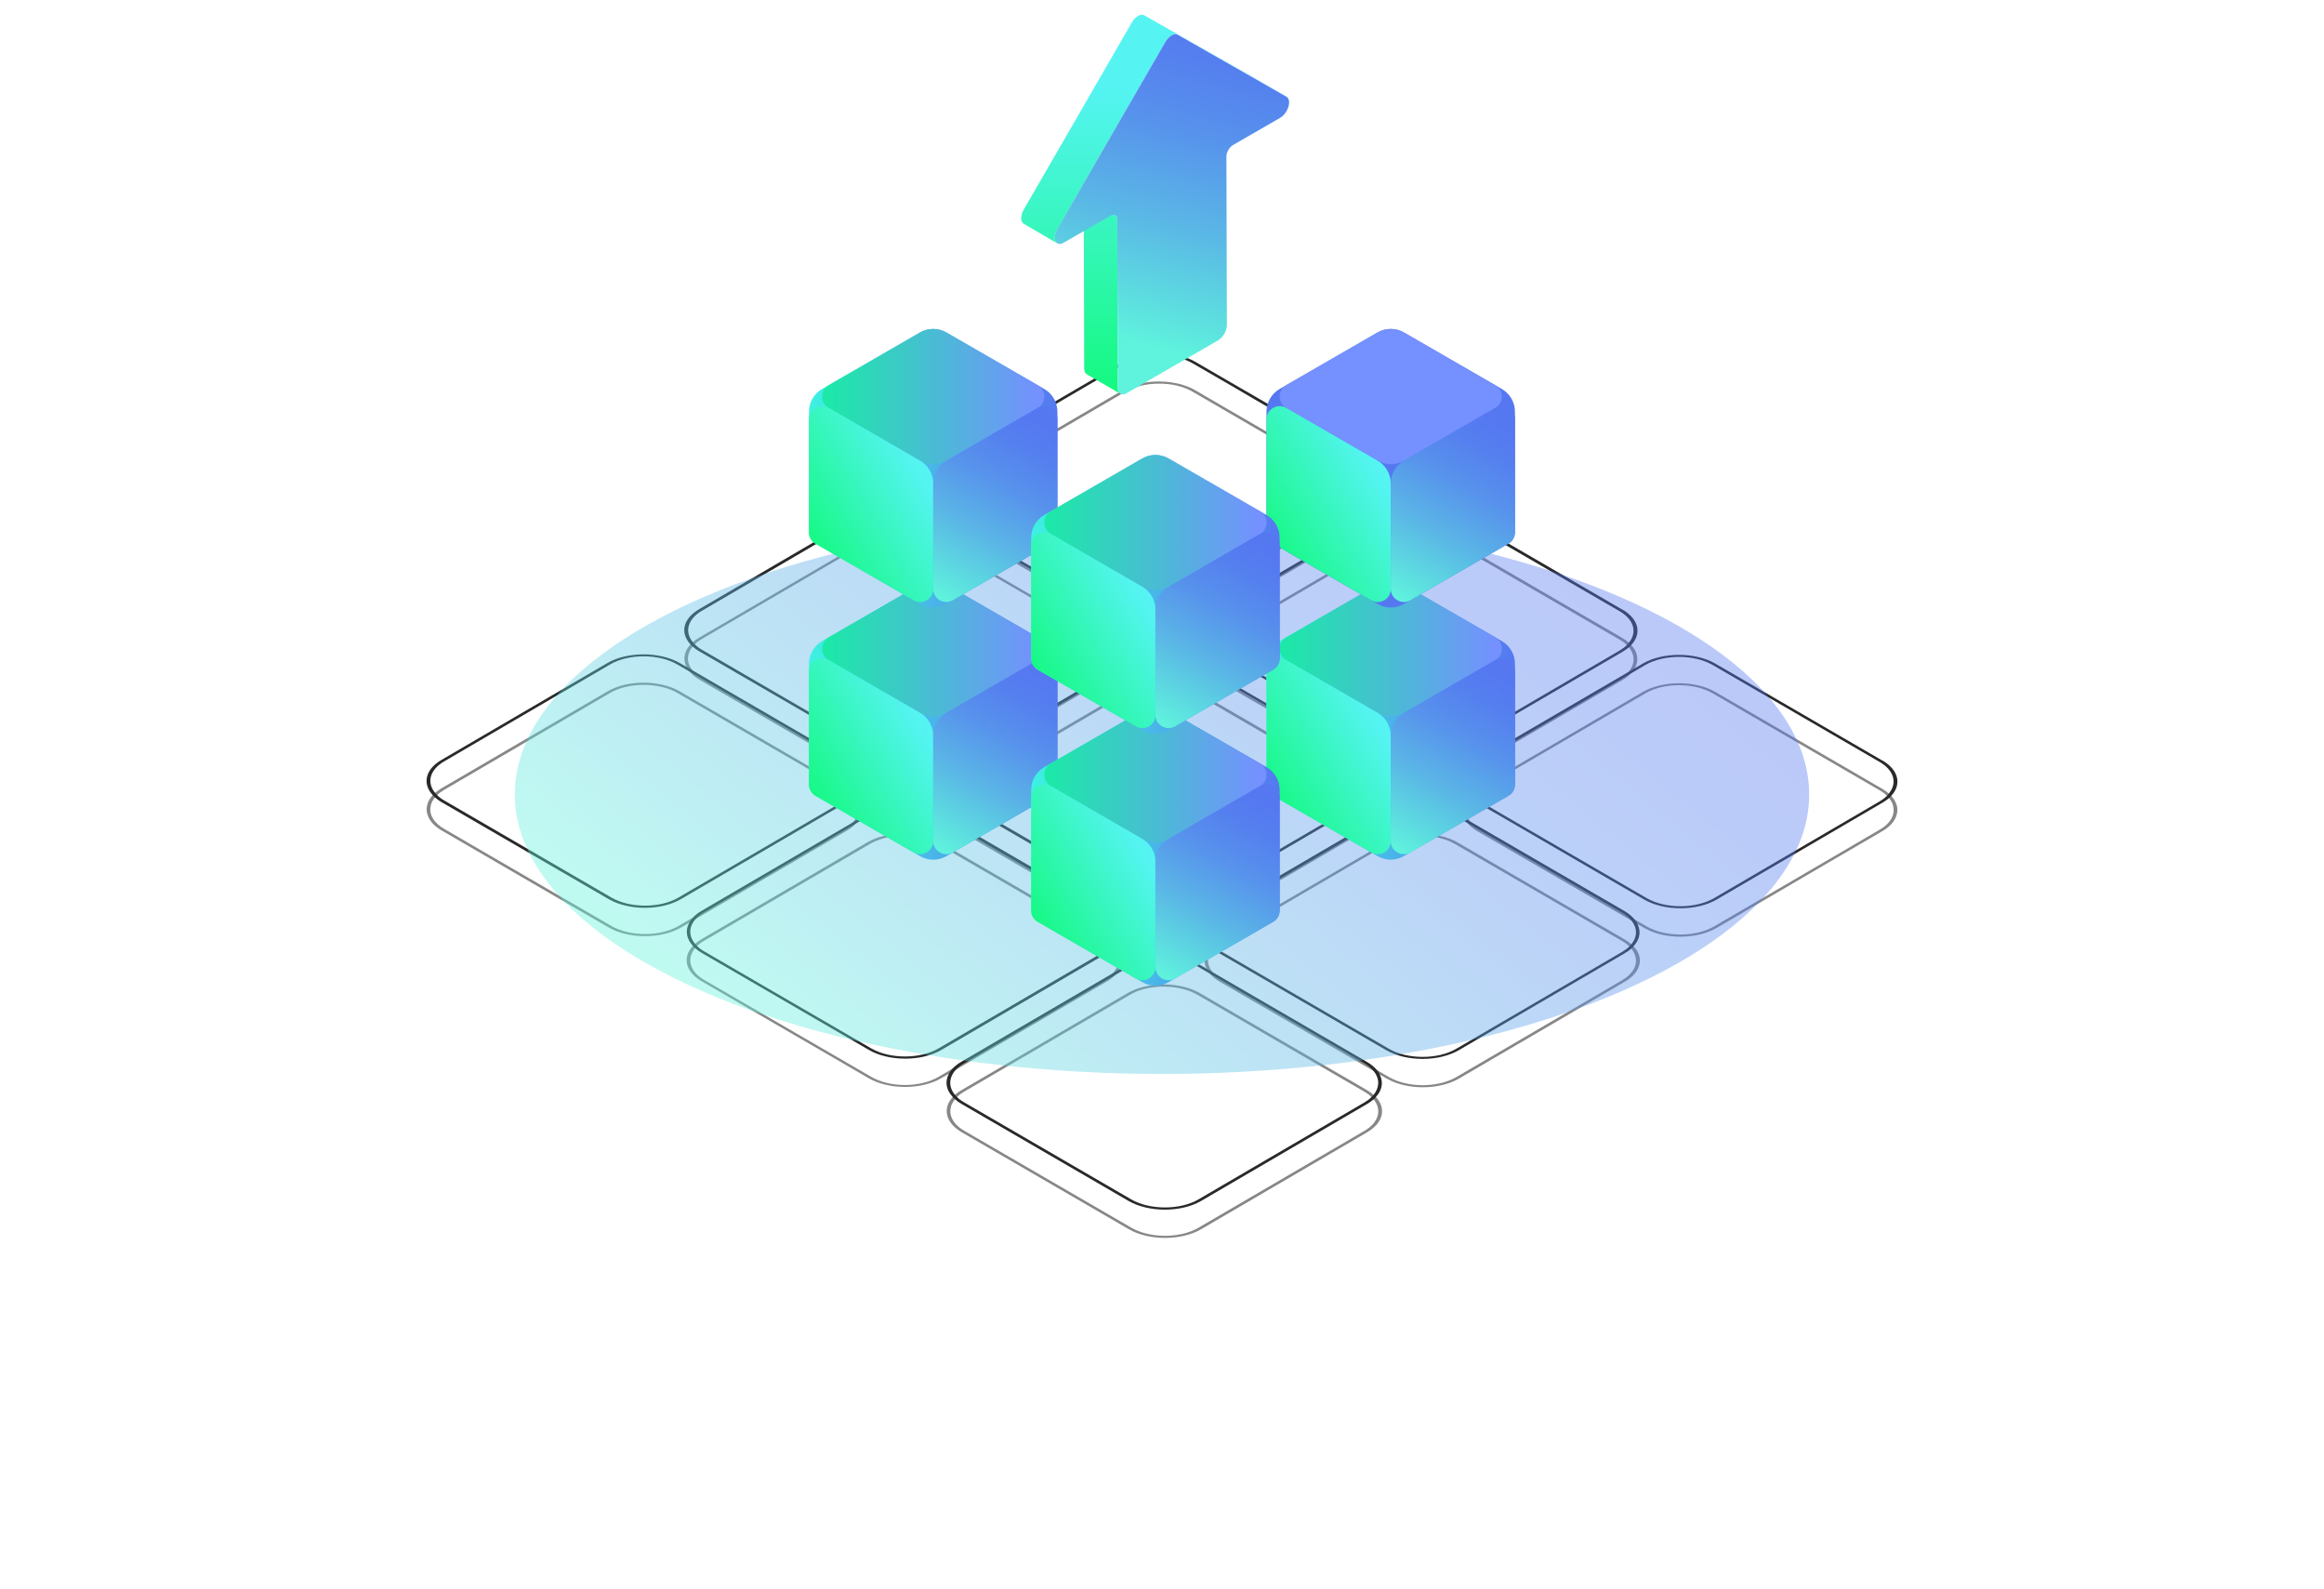 <svg width="158" height="108" viewBox="0 0 158 108" fill="none" xmlns="http://www.w3.org/2000/svg">
<path d="M82.004 65.831L81.567 65.578C81.193 65.364 80.751 65.201 80.286 65.106C80.174 65.077 80.063 65.061 79.945 65.044C80.007 65.1 80.057 65.162 80.091 65.224C80.186 65.24 80.275 65.263 80.37 65.28C80.745 65.37 81.092 65.505 81.394 65.679L82.216 66.157C82.127 66.056 82.054 65.943 82.004 65.831ZM93.825 73.068C93.775 72.961 93.707 72.855 93.624 72.753C93.456 72.54 93.221 72.349 92.924 72.174L82.418 66.073L82.004 65.837L81.567 65.584C81.193 65.37 80.751 65.207 80.286 65.111C80.174 65.083 80.063 65.066 79.945 65.049C79.251 64.948 78.513 64.976 77.841 65.128C77.73 65.15 77.629 65.179 77.517 65.212C77.204 65.302 76.907 65.426 76.639 65.584L76.107 65.893L75.654 66.157L65.36 72.168C65.12 72.309 64.924 72.461 64.767 72.63C64.661 72.748 64.571 72.86 64.51 72.99C64.23 73.507 64.314 74.081 64.773 74.564C64.818 74.615 64.868 74.665 64.924 74.716C65.052 74.834 65.204 74.941 65.377 75.042L76.728 81.633C78.093 82.42 80.303 82.42 81.657 81.633L92.941 75.042C93.109 74.947 93.249 74.845 93.377 74.733C93.433 74.688 93.484 74.637 93.528 74.581C93.965 74.12 94.06 73.574 93.819 73.074L93.825 73.068ZM93.377 74.429C93.338 74.485 93.288 74.53 93.238 74.575C93.103 74.71 92.947 74.828 92.762 74.935L81.478 81.526C80.225 82.257 78.177 82.257 76.907 81.526L65.556 74.935C65.36 74.823 65.198 74.705 65.064 74.57C65.008 74.519 64.963 74.469 64.924 74.418C64.476 73.884 64.499 73.248 64.98 72.72C65.125 72.562 65.31 72.41 65.545 72.275L75.85 66.253L76.823 65.685C77.019 65.567 77.243 65.471 77.478 65.392C77.567 65.359 77.651 65.33 77.741 65.308C78.479 65.111 79.319 65.077 80.091 65.224C80.186 65.24 80.275 65.263 80.37 65.28C80.745 65.37 81.092 65.505 81.394 65.679L82.216 66.157L92.751 72.27C93.031 72.433 93.254 72.618 93.405 72.821C93.808 73.327 93.797 73.917 93.383 74.424L93.377 74.429Z" fill="#292929"/>
<path d="M80.415 42.792C80.404 42.584 80.259 42.381 79.99 42.224C79.419 41.898 78.491 41.898 77.926 42.224C77.64 42.393 77.501 42.612 77.501 42.831C77.501 42.887 77.512 42.944 77.534 43C77.59 43.157 77.724 43.309 77.931 43.427C78.502 43.753 79.431 43.753 79.996 43.427C80.225 43.292 80.359 43.129 80.404 42.955C80.415 42.899 80.426 42.842 80.415 42.786V42.792ZM79.817 43.326C79.347 43.602 78.58 43.602 78.11 43.326C77.976 43.253 77.881 43.157 77.831 43.062C77.791 43.005 77.775 42.955 77.758 42.893C77.724 42.696 77.836 42.477 78.105 42.325C78.575 42.05 79.341 42.05 79.811 42.325C80.063 42.471 80.18 42.668 80.163 42.859C80.163 42.916 80.147 42.972 80.119 43.028C80.063 43.135 79.968 43.236 79.817 43.32V43.326Z" fill="#292929"/>
<path d="M82.34 41.993L81.881 42.258C81.601 42.775 81.691 43.349 82.144 43.827C82.189 43.776 82.239 43.725 82.295 43.675C81.853 43.14 81.87 42.511 82.34 41.988V41.993ZM110.295 41.437L98.939 34.846C97.736 34.149 95.867 34.07 94.513 34.61C94.334 34.677 94.172 34.756 94.015 34.846L93.484 35.155L93.031 35.419L91.565 36.274L82.737 41.431C82.496 41.572 82.3 41.723 82.15 41.892C82.038 42.01 81.954 42.128 81.886 42.252C81.607 42.769 81.696 43.343 82.15 43.821C82.194 43.877 82.245 43.922 82.3 43.973C82.429 44.091 82.58 44.198 82.754 44.299L84.617 45.379L85.78 46.053L94.111 50.889C95.47 51.677 97.68 51.677 99.034 50.889L110.318 44.299C110.486 44.198 110.631 44.096 110.754 43.99C110.81 43.939 110.855 43.888 110.905 43.838C111.627 43.067 111.42 42.083 110.301 41.431L110.295 41.437ZM110.748 43.691C110.709 43.748 110.659 43.793 110.614 43.843C110.48 43.973 110.323 44.091 110.139 44.203L98.855 50.794C97.596 51.525 95.548 51.525 94.284 50.794L85.881 45.918L84.717 45.244L82.927 44.203C82.731 44.091 82.569 43.967 82.435 43.832C82.379 43.787 82.334 43.731 82.295 43.68C81.853 43.146 81.87 42.516 82.34 41.993C82.485 41.825 82.675 41.678 82.905 41.538L91.263 36.657L93.21 35.521L94.183 34.953C94.217 34.93 94.25 34.913 94.284 34.897C95.543 34.222 97.517 34.233 98.748 34.953L110.105 41.543C111.112 42.123 111.319 43 110.732 43.697L110.748 43.691Z" fill="#292929"/>
<path d="M75.856 42.662C75.917 43.005 75.816 43.354 75.553 43.669C75.514 43.725 75.464 43.77 75.414 43.821C75.279 43.956 75.123 44.074 74.938 44.181L72.661 45.508V45.71L75.117 44.276C75.285 44.175 75.43 44.074 75.553 43.967C75.609 43.916 75.654 43.871 75.704 43.815C75.995 43.512 76.141 43.163 76.124 42.82L75.856 42.662ZM76.001 42.314C75.951 42.201 75.883 42.094 75.794 41.988C75.626 41.78 75.397 41.583 75.1 41.414L73.444 40.452L68.84 37.781L67.676 37.106L64.588 35.313L64.174 35.071L63.738 34.818C62.378 34.031 60.163 34.031 58.815 34.818L47.531 41.408C46.423 42.055 46.227 43.034 46.943 43.798C46.988 43.855 47.038 43.9 47.094 43.95C47.223 44.068 47.374 44.181 47.547 44.276L58.059 50.372L58.904 50.861C59.055 50.951 59.212 51.025 59.38 51.092C60.734 51.649 62.619 51.57 63.822 50.861L66.82 49.112L72.65 45.705L75.106 44.271C75.274 44.169 75.419 44.068 75.542 43.961C75.598 43.911 75.643 43.866 75.693 43.81C75.984 43.506 76.13 43.157 76.113 42.814C76.113 42.646 76.074 42.471 75.99 42.308L76.001 42.314ZM75.553 43.669C75.514 43.725 75.464 43.77 75.414 43.821C75.279 43.956 75.123 44.074 74.938 44.181L72.661 45.508L67.111 48.747L63.654 50.766C62.49 51.441 60.639 51.491 59.369 50.906C59.268 50.867 59.178 50.816 59.089 50.766L58.11 50.198L47.738 44.175C47.542 44.063 47.38 43.939 47.245 43.804C47.189 43.759 47.145 43.703 47.105 43.652C46.529 42.955 46.731 42.094 47.721 41.515L59.005 34.925C60.258 34.188 62.306 34.188 63.576 34.925L64.398 35.403L67.576 37.247L68.739 37.922L73.344 40.587L74.933 41.51C75.212 41.673 75.43 41.858 75.587 42.061C75.738 42.246 75.833 42.449 75.867 42.657C75.928 43 75.828 43.349 75.565 43.663L75.553 43.669Z" fill="#292929"/>
<path d="M97.724 52.52C97.154 52.188 96.225 52.188 95.654 52.52C95.375 52.678 95.235 52.897 95.235 53.105C95.235 53.161 95.24 53.218 95.257 53.274C95.308 53.437 95.442 53.6 95.66 53.724C96.231 54.05 97.159 54.05 97.724 53.724C97.971 53.578 98.11 53.398 98.144 53.206C98.155 53.15 98.155 53.094 98.144 53.038C98.11 52.852 97.971 52.666 97.724 52.52ZM97.551 53.617C97.081 53.892 96.315 53.892 95.845 53.617C95.699 53.532 95.599 53.431 95.543 53.33C95.515 53.274 95.492 53.223 95.487 53.161C95.464 52.965 95.576 52.768 95.834 52.616C96.303 52.34 97.07 52.34 97.545 52.616C97.775 52.751 97.892 52.925 97.903 53.099C97.903 53.156 97.898 53.212 97.876 53.268C97.831 53.392 97.724 53.516 97.551 53.611V53.617Z" fill="#292929"/>
<path d="M62.44 53.145C62.44 53.145 62.417 53.15 62.412 53.145C62.412 53.195 62.412 53.246 62.406 53.302C62.485 53.291 62.563 53.274 62.641 53.257L62.446 53.139L62.44 53.145ZM62.647 53.099C62.613 52.914 62.473 52.74 62.233 52.599C61.925 52.419 61.5 52.335 61.097 52.357C60.756 52.368 60.431 52.447 60.169 52.599C59.973 52.717 59.838 52.858 59.782 53.01C59.76 53.049 59.755 53.083 59.749 53.122C59.749 53.139 59.749 53.15 59.749 53.167C59.732 53.398 59.872 53.623 60.174 53.797C60.493 53.982 60.918 54.061 61.332 54.044C61.668 54.027 61.992 53.949 62.244 53.797C62.496 53.651 62.636 53.459 62.658 53.263C62.658 53.263 62.658 53.257 62.658 53.251C62.664 53.195 62.658 53.15 62.647 53.094V53.099ZM62.065 53.701C61.797 53.859 61.433 53.926 61.075 53.898C60.812 53.887 60.554 53.819 60.353 53.701C60.152 53.583 60.029 53.426 60.001 53.268V53.234C59.995 53.184 60.001 53.133 60.012 53.077C60.051 52.942 60.163 52.813 60.347 52.7C60.622 52.543 60.991 52.47 61.355 52.503C61.612 52.52 61.858 52.582 62.059 52.7C62.261 52.818 62.384 52.965 62.412 53.122C62.412 53.122 62.412 53.133 62.412 53.145C62.412 53.195 62.412 53.246 62.406 53.302C62.367 53.448 62.255 53.583 62.065 53.696V53.701Z" fill="#292929"/>
<path d="M100.013 52.25L99.554 52.515C99.275 53.032 99.364 53.606 99.817 54.084C99.862 54.033 99.912 53.982 99.968 53.932C99.526 53.398 99.543 52.768 100.013 52.245V52.25ZM127.969 51.694L116.612 45.103C115.252 44.316 113.037 44.316 111.689 45.103L111.163 45.412L110.71 45.677L100.41 51.688C100.17 51.829 99.974 51.98 99.823 52.149C99.711 52.267 99.627 52.385 99.56 52.509C99.28 53.026 99.37 53.6 99.823 54.078C99.868 54.134 99.918 54.179 99.974 54.23C100.103 54.348 100.254 54.455 100.427 54.556L111.784 61.147C113.143 61.934 115.359 61.934 116.707 61.147L127.991 54.556C128.159 54.455 128.304 54.354 128.427 54.247C128.483 54.196 128.528 54.145 128.578 54.095C129.3 53.325 129.093 52.34 127.974 51.688L127.969 51.694ZM128.422 53.949C128.383 54.005 128.332 54.05 128.288 54.1C128.153 54.23 127.997 54.348 127.812 54.46L116.528 61.051C115.269 61.782 113.222 61.782 111.957 61.051L100.6 54.46C100.405 54.348 100.242 54.23 100.108 54.089C100.052 54.044 100.007 53.994 99.968 53.937C99.526 53.403 99.543 52.773 100.013 52.25C100.158 52.082 100.349 51.935 100.578 51.795L110.894 45.767L111.862 45.199C113.121 44.468 115.168 44.468 116.433 45.199L127.784 51.789C128.791 52.368 128.998 53.246 128.411 53.943L128.422 53.949Z" fill="#292929"/>
<path d="M93.674 52.571C93.624 52.458 93.557 52.346 93.462 52.245C93.294 52.037 93.07 51.846 92.774 51.677L91.028 50.665L88.013 48.916L84.953 47.139L83.789 46.464L82.262 45.581L81.848 45.339L81.411 45.086C81.109 44.912 80.768 44.777 80.404 44.681C80.315 44.659 80.225 44.636 80.136 44.614C79.375 44.451 78.53 44.451 77.769 44.614C77.68 44.636 77.585 44.653 77.501 44.676C77.406 44.698 77.316 44.732 77.227 44.76C76.958 44.85 76.712 44.957 76.483 45.086L75.951 45.395L75.487 45.665L73.12 47.043L72.65 47.324L65.198 51.677C64.963 51.812 64.768 51.969 64.617 52.132C64.505 52.25 64.421 52.368 64.354 52.492C64.074 53.01 64.158 53.583 64.617 54.067C64.661 54.123 64.712 54.168 64.768 54.219C64.896 54.337 65.047 54.444 65.221 54.545L66.021 55.011L67.565 55.911L74.692 60.044L76.578 61.135C77.937 61.923 80.147 61.923 81.501 61.135L92.785 54.545C92.953 54.444 93.098 54.342 93.221 54.235C93.277 54.185 93.322 54.134 93.372 54.084C93.809 53.623 93.904 53.077 93.663 52.577L93.674 52.571ZM93.227 53.932C93.188 53.988 93.137 54.033 93.087 54.078C92.953 54.213 92.796 54.331 92.611 54.438L81.333 61.029C80.074 61.76 78.027 61.76 76.762 61.029L74.882 59.938L67.755 55.799L66.177 54.882L65.405 54.432C65.237 54.337 65.092 54.23 64.969 54.123C64.947 54.1 64.93 54.084 64.913 54.067C64.863 54.022 64.812 53.971 64.779 53.915C64.331 53.381 64.348 52.745 64.829 52.217C64.975 52.059 65.159 51.907 65.389 51.772L72.415 47.673L72.661 47.527L75.694 45.75L76.667 45.182C76.841 45.081 77.031 44.99 77.232 44.917C77.322 44.884 77.411 44.856 77.506 44.828C77.585 44.805 77.668 44.782 77.752 44.76C78.525 44.58 79.392 44.58 80.169 44.76C80.253 44.782 80.337 44.799 80.415 44.828C80.712 44.912 80.992 45.024 81.243 45.17L82.066 45.648L83.683 46.588L84.846 47.262L87.006 48.516L91.017 50.844L92.6 51.761C92.88 51.924 93.098 52.11 93.255 52.312C93.658 52.818 93.652 53.414 93.232 53.915L93.227 53.932Z" fill="#292929"/>
<path d="M58.474 52.554C58.423 52.441 58.356 52.329 58.261 52.228C58.099 52.02 57.869 51.829 57.573 51.66L47.066 45.559L46.652 45.322L46.216 45.069C44.851 44.282 42.641 44.282 41.293 45.069L30.014 51.654C28.901 52.301 28.705 53.279 29.421 54.05C29.466 54.1 29.522 54.151 29.573 54.202C29.701 54.32 29.852 54.427 30.026 54.528L41.377 61.113C42.742 61.906 44.952 61.906 46.3 61.113L57.584 54.522C57.752 54.421 57.897 54.32 58.02 54.213C58.076 54.162 58.121 54.112 58.172 54.061C58.608 53.6 58.703 53.054 58.462 52.554H58.474ZM58.032 53.909C57.992 53.965 57.942 54.016 57.892 54.061C57.758 54.196 57.601 54.314 57.416 54.421L46.132 61.006C44.879 61.743 42.831 61.743 41.562 61.006L30.21 54.415C30.014 54.303 29.852 54.179 29.718 54.044C29.662 53.999 29.617 53.943 29.578 53.892C29.002 53.195 29.203 52.335 30.194 51.755L41.477 45.165C42.731 44.428 44.778 44.428 46.048 45.165L46.871 45.643L57.4 51.755C57.679 51.919 57.903 52.104 58.06 52.307C58.462 52.813 58.457 53.403 58.037 53.909H58.032Z" fill="#292929"/>
<path d="M80.37 63.345C80.326 63.177 80.186 63.019 79.967 62.89C79.397 62.564 78.468 62.564 77.903 62.89C77.707 63.008 77.579 63.143 77.517 63.289C77.495 63.34 77.484 63.39 77.478 63.441C77.456 63.672 77.595 63.913 77.903 64.093C78.474 64.419 79.402 64.419 79.967 64.093C80.253 63.925 80.393 63.717 80.393 63.497C80.393 63.441 80.387 63.396 80.37 63.345ZM79.794 63.992C79.324 64.268 78.558 64.268 78.088 63.992C77.864 63.863 77.746 63.688 77.73 63.514C77.73 63.464 77.73 63.413 77.752 63.357C77.797 63.222 77.903 63.098 78.082 62.997C78.552 62.721 79.319 62.721 79.788 62.997C79.984 63.109 80.096 63.255 80.13 63.402C80.141 63.452 80.147 63.503 80.135 63.553C80.113 63.711 80.001 63.868 79.788 63.992H79.794Z" fill="#292929"/>
<path d="M99.526 55.591L99.09 55.343C98.804 55.175 98.48 55.051 98.139 54.955C98.049 54.933 97.954 54.905 97.859 54.888C97.109 54.719 96.281 54.708 95.52 54.86C95.431 54.877 95.336 54.899 95.246 54.916C94.849 55.017 94.48 55.158 94.161 55.343L93.635 55.653L93.171 55.922L82.877 61.934C82.636 62.075 82.44 62.226 82.289 62.395C82.177 62.513 82.094 62.631 82.026 62.755C81.747 63.272 81.836 63.846 82.289 64.324C82.334 64.273 82.385 64.223 82.44 64.172C81.999 63.638 82.015 63.008 82.485 62.485C82.631 62.316 82.821 62.17 83.05 62.029L93.367 56.001L94.334 55.433C94.597 55.281 94.899 55.152 95.229 55.068C95.308 55.045 95.392 55.023 95.476 55.006C96.253 54.837 97.126 54.843 97.892 55.04C97.976 55.056 98.06 55.079 98.139 55.107C98.418 55.191 98.676 55.304 98.905 55.433L99.722 55.906C99.632 55.804 99.565 55.692 99.52 55.58L99.526 55.591ZM111.347 62.828C111.297 62.721 111.23 62.614 111.14 62.508C110.972 62.3 110.743 62.103 110.446 61.928L99.94 55.833L99.526 55.585L99.09 55.338C98.804 55.169 98.48 55.045 98.139 54.95C98.049 54.927 97.954 54.899 97.859 54.882C97.109 54.713 96.281 54.702 95.52 54.854C95.431 54.871 95.336 54.893 95.246 54.91C94.849 55.011 94.48 55.152 94.161 55.338L93.635 55.647L93.171 55.917L82.877 61.928C82.636 62.069 82.44 62.221 82.289 62.389C82.177 62.508 82.094 62.626 82.026 62.749C81.747 63.267 81.836 63.84 82.289 64.318C82.334 64.374 82.385 64.419 82.44 64.47C82.569 64.588 82.72 64.695 82.894 64.796L94.25 71.387C95.61 72.174 97.82 72.174 99.174 71.387L110.458 64.796C110.625 64.701 110.771 64.599 110.894 64.487C110.95 64.442 110.995 64.391 111.045 64.335C111.481 63.874 111.577 63.328 111.336 62.828H111.347ZM110.9 64.189C110.86 64.24 110.816 64.29 110.765 64.341C110.637 64.47 110.474 64.588 110.284 64.701L99 71.291C97.747 72.022 95.699 72.022 94.429 71.291L83.078 64.701C82.882 64.588 82.72 64.47 82.586 64.335C82.53 64.284 82.485 64.234 82.446 64.183C82.004 63.649 82.021 63.019 82.491 62.496C82.636 62.328 82.826 62.181 83.056 62.041L93.372 56.013L94.34 55.444C94.603 55.293 94.905 55.163 95.235 55.079C95.313 55.056 95.397 55.034 95.481 55.017C96.259 54.848 97.132 54.854 97.898 55.051C97.982 55.068 98.066 55.09 98.144 55.118C98.424 55.203 98.681 55.315 98.911 55.444L99.727 55.917L110.273 62.035C110.558 62.204 110.777 62.389 110.928 62.586C111.33 63.092 111.325 63.683 110.905 64.189H110.9Z" fill="#292929"/>
<path d="M76.152 62.806C76.102 62.693 76.034 62.581 75.939 62.479L73.165 60.871L73.316 60.787L66.188 56.648L64.739 55.81L64.37 55.596L64.331 55.574L63.894 55.321C63.559 55.124 63.173 54.978 62.764 54.882C62.703 54.865 62.641 54.854 62.574 54.843C62.473 54.82 62.362 54.803 62.255 54.787C62.311 54.843 62.35 54.899 62.378 54.961C62.468 54.978 62.563 54.995 62.647 55.017C62.938 55.085 63.206 55.175 63.464 55.298H63.475C63.514 55.321 63.548 55.338 63.581 55.36C63.592 55.366 63.603 55.377 63.62 55.383C63.654 55.4 63.687 55.416 63.715 55.433L64.538 55.911L66.004 56.76L73.136 60.899L75.078 62.024C75.358 62.187 75.576 62.373 75.732 62.575C76.135 63.081 76.13 63.677 75.71 64.178C75.766 64.223 75.816 64.273 75.861 64.324C76.297 63.863 76.392 63.317 76.152 62.817V62.806ZM76.152 62.806C76.102 62.693 76.034 62.581 75.939 62.479C75.772 62.271 75.542 62.08 75.251 61.911L73.321 60.787L66.194 56.648L64.745 55.81L64.376 55.596L64.336 55.574L63.9 55.321C63.564 55.124 63.178 54.978 62.77 54.882C62.708 54.865 62.647 54.854 62.58 54.843C62.479 54.82 62.367 54.803 62.261 54.787C61.539 54.685 60.773 54.719 60.079 54.888C59.978 54.91 59.878 54.938 59.782 54.972C59.492 55.062 59.223 55.18 58.983 55.321L58.451 55.63L57.987 55.9L47.698 61.911C47.463 62.046 47.268 62.204 47.117 62.367C47.005 62.485 46.921 62.603 46.854 62.727C46.574 63.244 46.658 63.818 47.117 64.301C47.161 64.358 47.212 64.403 47.268 64.453C47.396 64.571 47.547 64.678 47.721 64.779L59.078 71.37C60.437 72.157 62.647 72.157 63.995 71.37L75.279 64.779C75.447 64.678 75.593 64.577 75.716 64.465C75.772 64.419 75.822 64.369 75.867 64.313C76.303 63.852 76.398 63.306 76.158 62.806H76.152ZM75.704 64.166C75.665 64.223 75.615 64.268 75.565 64.313C75.43 64.448 75.274 64.566 75.089 64.672L63.805 71.263C62.552 71.994 60.504 71.994 59.234 71.263L47.883 64.672C47.687 64.56 47.525 64.436 47.391 64.301C47.335 64.256 47.29 64.206 47.251 64.15C46.803 63.615 46.826 62.98 47.307 62.451C47.452 62.294 47.637 62.142 47.872 62.007L58.177 55.984L59.15 55.416C59.335 55.309 59.536 55.22 59.749 55.147C59.833 55.113 59.917 55.09 60.001 55.062C60.739 54.848 61.595 54.809 62.378 54.95C62.468 54.967 62.563 54.983 62.647 55.006C62.938 55.073 63.206 55.163 63.464 55.287H63.475C63.514 55.309 63.548 55.326 63.581 55.349C63.592 55.355 63.603 55.366 63.62 55.371C63.654 55.388 63.687 55.405 63.715 55.422L64.538 55.9L66.004 56.749L73.136 60.888L75.078 62.013C75.358 62.176 75.576 62.361 75.732 62.564C76.135 63.07 76.13 63.666 75.71 64.166H75.704Z" fill="#292929"/>
<path d="M92.622 31.185L91.867 30.746L87.263 28.075L85.333 26.951L84.376 26.399L81.265 24.594C80.728 24.285 80.057 24.094 79.369 24.026C78.776 23.97 78.16 24.004 77.595 24.128C77.137 24.223 76.712 24.381 76.342 24.594L65.058 31.185C63.956 31.832 63.755 32.81 64.465 33.581C64.51 33.631 64.566 33.682 64.616 33.727C64.745 33.845 64.896 33.957 65.069 34.053L68.493 36.038L69.657 36.713L74.261 39.384L76.426 40.638C77.786 41.431 79.996 41.431 81.349 40.638L92.628 34.047C92.796 33.946 92.941 33.845 93.064 33.738C93.12 33.687 93.165 33.642 93.215 33.586C93.937 32.821 93.736 31.837 92.617 31.185H92.622ZM93.075 33.44C93.036 33.491 92.992 33.541 92.941 33.592C92.812 33.721 92.65 33.839 92.46 33.952L81.181 40.542C79.923 41.273 77.875 41.273 76.611 40.542L74.379 39.243L69.774 36.572L68.611 35.897L65.26 33.946C65.064 33.834 64.901 33.71 64.767 33.575C64.711 33.53 64.667 33.474 64.627 33.423C64.051 32.726 64.258 31.86 65.243 31.286L76.521 24.695C76.801 24.532 77.114 24.409 77.45 24.319C78.015 24.167 78.647 24.116 79.251 24.167C79.923 24.223 80.572 24.398 81.092 24.701L84.208 26.506L85.338 27.17L87.123 28.205L91.733 30.876L92.449 31.292C93.45 31.871 93.663 32.737 93.075 33.44Z" fill="#292929"/>
<g opacity="0.56">
<path d="M93.534 74.575C93.49 74.525 93.434 74.474 93.383 74.423C93.255 74.305 93.104 74.198 92.93 74.097L81.579 67.507C80.214 66.719 78.004 66.719 76.656 67.507L65.372 74.097C65.204 74.193 65.058 74.294 64.936 74.406C64.879 74.451 64.835 74.502 64.784 74.558C64.063 75.323 64.27 76.313 65.389 76.965L76.74 83.55C78.105 84.343 80.315 84.343 81.669 83.55L92.953 76.96C94.06 76.313 94.256 75.329 93.54 74.564L93.534 74.575ZM92.768 76.864L81.484 83.449C80.231 84.186 78.183 84.186 76.913 83.449L65.562 76.864C64.555 76.285 64.348 75.407 64.936 74.71C64.975 74.654 65.025 74.609 65.07 74.564C65.204 74.429 65.361 74.311 65.545 74.204L76.829 67.613C78.082 66.877 80.13 66.877 81.4 67.613L92.757 74.204C92.947 74.317 93.115 74.435 93.244 74.57C93.299 74.615 93.344 74.671 93.383 74.722C93.96 75.419 93.758 76.279 92.768 76.864Z" fill="#292929"/>
<path d="M80.416 44.681C80.388 44.49 80.242 44.304 79.996 44.158C79.425 43.826 78.497 43.826 77.932 44.158C77.685 44.304 77.546 44.484 77.512 44.675C77.506 44.732 77.506 44.788 77.512 44.844C77.54 45.035 77.685 45.221 77.932 45.362C78.502 45.693 79.431 45.693 79.996 45.362C80.242 45.215 80.382 45.035 80.416 44.844C80.421 44.794 80.427 44.737 80.416 44.681ZM79.823 45.255C79.353 45.53 78.586 45.53 78.116 45.255C77.887 45.12 77.769 44.945 77.758 44.771C77.758 44.715 77.764 44.664 77.781 44.608C77.825 44.479 77.937 44.361 78.105 44.259C78.575 43.984 79.341 43.984 79.811 44.259C79.979 44.361 80.091 44.484 80.141 44.614C80.158 44.67 80.164 44.721 80.164 44.777C80.158 44.951 80.041 45.12 79.811 45.255H79.823Z" fill="#292929"/>
<path d="M95.487 53.161C95.397 53.145 95.319 53.128 95.235 53.105C94.888 53.015 94.564 52.891 94.284 52.723L93.462 52.245L91.022 50.833L87.162 48.595L84.857 47.257L83.694 46.582L82.927 46.138C82.642 45.969 82.424 45.783 82.267 45.581C81.87 45.075 81.881 44.484 82.301 43.984C82.34 43.928 82.39 43.883 82.435 43.832C82.379 43.787 82.334 43.731 82.295 43.68C82.239 43.731 82.194 43.782 82.144 43.832C81.708 44.293 81.613 44.839 81.853 45.339C81.903 45.452 81.971 45.564 82.066 45.665C82.234 45.873 82.457 46.065 82.754 46.233L83.593 46.717L84.757 47.392L86.172 48.213L90.961 50.991L93.249 52.318L93.669 52.565L94.105 52.818C94.446 53.015 94.838 53.161 95.258 53.263C95.347 53.285 95.442 53.302 95.537 53.319C95.509 53.263 95.487 53.212 95.481 53.15L95.487 53.161ZM110.9 43.843C110.855 43.787 110.805 43.742 110.749 43.691C110.62 43.573 110.469 43.467 110.296 43.365L98.939 36.775C97.579 35.987 95.37 35.987 94.016 36.775L91.929 37.995L88.897 39.772L82.731 43.371C82.564 43.472 82.418 43.573 82.295 43.68C82.239 43.731 82.194 43.782 82.144 43.832C81.708 44.293 81.613 44.839 81.853 45.339C81.903 45.452 81.971 45.564 82.066 45.665C82.234 45.873 82.457 46.065 82.754 46.233L83.593 46.717L84.757 47.392L86.172 48.213L90.961 50.991L93.249 52.318L93.669 52.565L94.105 52.818C94.446 53.015 94.838 53.161 95.258 53.263C95.347 53.285 95.442 53.302 95.537 53.319C96.298 53.454 97.126 53.437 97.87 53.263C97.96 53.24 98.055 53.218 98.144 53.189C98.463 53.094 98.765 52.97 99.028 52.813L99.554 52.503L100.013 52.239L110.307 46.222C110.547 46.081 110.743 45.93 110.894 45.761C111.006 45.643 111.09 45.525 111.157 45.401C111.437 44.884 111.347 44.316 110.894 43.832L110.9 43.843ZM110.704 45.682C110.558 45.845 110.368 45.997 110.133 46.138L99.817 52.16L98.849 52.728C98.637 52.852 98.396 52.959 98.144 53.038C98.066 53.06 97.982 53.088 97.898 53.111C97.137 53.313 96.27 53.336 95.481 53.167C95.392 53.15 95.314 53.133 95.23 53.111C94.883 53.021 94.558 52.897 94.278 52.728L93.456 52.25L91.017 50.839L87.157 48.601L84.852 47.262L83.688 46.587L82.922 46.143C82.636 45.975 82.418 45.789 82.262 45.587C81.864 45.081 81.876 44.49 82.295 43.989C82.334 43.933 82.385 43.888 82.429 43.838C82.564 43.708 82.72 43.59 82.905 43.478L88.6 40.149L91.632 38.377L94.183 36.887C95.442 36.151 97.484 36.151 98.754 36.887L110.111 43.478C110.307 43.59 110.469 43.708 110.603 43.849C110.659 43.894 110.704 43.944 110.743 44.001C111.179 44.535 111.168 45.154 110.704 45.682Z" fill="#292929"/>
<path d="M72.662 47.442L64.628 52.132L64.449 52.233L63.649 52.7C63.352 52.874 63.011 53.004 62.642 53.094C62.575 53.111 62.508 53.128 62.435 53.139C62.429 53.139 62.412 53.144 62.407 53.139C61.629 53.296 60.768 53.274 60.007 53.066C59.928 53.049 59.856 53.026 59.777 52.998C59.526 52.919 59.291 52.813 59.072 52.689L58.748 52.503C58.748 52.503 58.742 52.503 58.742 52.498L58.256 52.217C58.345 52.318 58.418 52.43 58.468 52.543L58.905 52.796C59.156 52.942 59.442 53.06 59.744 53.156C59.794 53.167 59.845 53.178 59.895 53.195C59.928 53.206 59.968 53.218 59.996 53.223C60.762 53.414 61.618 53.437 62.396 53.296C62.474 53.285 62.552 53.268 62.631 53.251C62.636 53.251 62.647 53.251 62.653 53.251C63.078 53.15 63.481 53.004 63.822 52.801L64.219 52.571L64.354 52.492L64.818 52.222L72.001 48.027L72.656 47.645V47.459L72.729 47.403L72.656 47.442H72.662ZM76.08 44.479C76.024 44.248 75.895 44.023 75.699 43.821C75.655 43.765 75.604 43.72 75.548 43.669C75.42 43.551 75.269 43.444 75.095 43.343L72.645 41.92L72.421 41.791L67.817 39.12L66.653 38.445L63.744 36.752C62.385 35.959 60.169 35.959 58.821 36.752L47.537 43.343C47.369 43.444 47.223 43.545 47.1 43.652C47.044 43.703 47 43.753 46.949 43.804C46.513 44.271 46.418 44.816 46.658 45.311C46.709 45.423 46.776 45.536 46.871 45.637C47.039 45.845 47.263 46.036 47.559 46.205L58.06 52.295L58.48 52.543L58.916 52.796C59.168 52.942 59.453 53.06 59.755 53.156C59.805 53.167 59.856 53.178 59.906 53.195C59.94 53.206 59.979 53.218 60.007 53.223C60.773 53.414 61.629 53.437 62.407 53.296C62.485 53.285 62.563 53.268 62.642 53.251C62.647 53.251 62.659 53.251 62.664 53.251C63.089 53.15 63.492 53.004 63.833 52.801L64.231 52.571L64.365 52.492L64.829 52.222L72.013 48.027L72.667 47.645L75.118 46.216C75.353 46.081 75.548 45.924 75.699 45.761C75.811 45.648 75.901 45.525 75.962 45.401C76.13 45.109 76.169 44.788 76.08 44.484V44.479ZM74.933 46.109L72.729 47.397L72.656 47.437L64.622 52.127L64.443 52.228L63.643 52.695C63.347 52.869 63.005 52.998 62.636 53.088C62.569 53.105 62.502 53.122 62.429 53.133C62.424 53.133 62.407 53.139 62.401 53.133C61.624 53.291 60.762 53.268 60.001 53.06C59.923 53.043 59.85 53.021 59.772 52.993C59.52 52.914 59.285 52.807 59.067 52.683L58.742 52.498C58.742 52.498 58.737 52.498 58.737 52.492L58.25 52.211L47.721 46.104C47.436 45.935 47.212 45.744 47.061 45.542C46.664 45.035 46.675 44.451 47.089 43.944C47.128 43.888 47.179 43.843 47.229 43.798C47.363 43.663 47.52 43.545 47.705 43.438L58.989 36.848C60.242 36.117 62.289 36.117 63.559 36.848L66.541 38.574L67.705 39.249L72.309 41.914L72.639 42.106L74.916 43.427C75.106 43.54 75.274 43.658 75.403 43.798C75.459 43.843 75.504 43.894 75.543 43.95C75.727 44.169 75.834 44.406 75.85 44.647C75.89 44.99 75.772 45.339 75.487 45.643C75.341 45.8 75.157 45.952 74.922 46.087L74.933 46.109Z" fill="#292929"/>
<path d="M98.144 54.95C98.111 54.764 97.971 54.59 97.725 54.449C97.154 54.123 96.225 54.117 95.655 54.449C95.431 54.584 95.296 54.742 95.252 54.916C95.235 54.972 95.229 55.028 95.235 55.085C95.246 55.293 95.386 55.495 95.66 55.653C96.231 55.984 97.159 55.984 97.725 55.653C97.982 55.501 98.116 55.315 98.144 55.118C98.155 55.062 98.15 55.011 98.144 54.95ZM97.551 55.546C97.081 55.827 96.315 55.827 95.845 55.546C95.593 55.4 95.47 55.208 95.487 55.017C95.487 54.961 95.509 54.91 95.531 54.854C95.588 54.742 95.688 54.64 95.839 54.55C96.309 54.275 97.076 54.275 97.551 54.55C97.713 54.646 97.82 54.764 97.87 54.882C97.892 54.938 97.909 54.995 97.909 55.051C97.909 55.231 97.792 55.411 97.557 55.546H97.551Z" fill="#292929"/>
<path d="M62.647 55.011C62.636 54.955 62.608 54.893 62.574 54.843C62.546 54.792 62.507 54.747 62.462 54.708C62.401 54.64 62.328 54.59 62.233 54.533C62.138 54.477 62.043 54.438 61.937 54.398C61.377 54.207 60.644 54.252 60.169 54.533C59.956 54.657 59.822 54.815 59.772 54.972C59.749 55.034 59.743 55.09 59.749 55.158C59.755 55.371 59.9 55.579 60.174 55.737C60.745 56.069 61.674 56.069 62.244 55.737C62.58 55.54 62.714 55.276 62.647 55.017V55.011ZM62.065 55.624C61.595 55.9 60.829 55.9 60.353 55.624C60.09 55.472 59.973 55.264 60.001 55.068C60.006 55.006 60.034 54.944 60.074 54.882C60.13 54.792 60.225 54.702 60.353 54.629C60.823 54.353 61.59 54.353 62.06 54.629C62.138 54.674 62.205 54.725 62.255 54.781C62.306 54.837 62.35 54.893 62.379 54.955C62.479 55.186 62.379 55.439 62.065 55.624Z" fill="#292929"/>
<path d="M100.108 54.089C100.052 54.044 100.007 53.993 99.968 53.937C99.912 53.988 99.867 54.038 99.817 54.089C99.381 54.55 99.285 55.09 99.526 55.591L99.94 55.838C99.543 55.332 99.554 54.742 99.974 54.241C100.013 54.185 100.063 54.14 100.108 54.089ZM128.925 54.668C128.925 54.668 128.914 54.623 128.903 54.601C128.836 54.427 128.729 54.258 128.578 54.1C128.533 54.044 128.483 53.999 128.427 53.949C128.298 53.831 128.147 53.724 127.974 53.622L116.617 47.032C115.258 46.245 113.042 46.245 111.694 47.032L100.41 53.622C100.242 53.724 100.097 53.825 99.974 53.932C99.918 53.982 99.873 54.033 99.823 54.084C99.386 54.545 99.291 55.084 99.532 55.585C99.576 55.697 99.649 55.81 99.733 55.911C99.901 56.125 100.13 56.316 100.427 56.49L110.928 62.581L111.347 62.822L111.784 63.075C113.143 63.868 115.358 63.868 116.707 63.075L124.27 58.655L124.377 58.593L127.991 56.485C128.444 56.22 128.74 55.9 128.886 55.557C128.897 55.534 128.908 55.517 128.908 55.501C129.015 55.225 129.026 54.933 128.925 54.663V54.668ZM128.679 55.439C128.556 55.787 128.271 56.119 127.812 56.383L124.651 58.234L124.533 58.301L116.528 62.974C115.269 63.705 113.221 63.705 111.957 62.974L111.14 62.502L100.6 56.383C100.315 56.215 100.097 56.029 99.94 55.827C99.543 55.321 99.554 54.73 99.974 54.23C100.013 54.173 100.063 54.129 100.108 54.078C100.242 53.949 100.399 53.831 100.583 53.718L111.867 47.127C113.126 46.391 115.174 46.391 116.438 47.127L127.789 53.718C127.985 53.831 128.147 53.949 128.282 54.089C128.338 54.134 128.382 54.185 128.422 54.241C128.539 54.387 128.629 54.539 128.685 54.697C128.685 54.719 128.696 54.736 128.696 54.758C128.757 54.961 128.757 55.175 128.696 55.377C128.696 55.399 128.69 55.416 128.679 55.433V55.439Z" fill="#292929"/>
<path d="M93.378 54.084C93.333 54.027 93.282 53.982 93.227 53.932C93.098 53.814 92.947 53.707 92.773 53.605L89.786 51.873L83.928 48.471L82.765 47.797L82.698 47.757L81.417 47.015C80.287 46.357 78.563 46.245 77.243 46.689C76.975 46.773 76.723 46.886 76.493 47.015L72.667 49.253L66.418 52.903L65.209 53.611C65.041 53.707 64.902 53.808 64.773 53.92C64.717 53.965 64.667 54.016 64.622 54.072C64.56 54.134 64.504 54.202 64.46 54.269C64.163 54.685 64.118 55.146 64.325 55.579C64.325 55.585 64.325 55.596 64.331 55.602C64.381 55.709 64.448 55.81 64.532 55.911C64.695 56.119 64.924 56.31 65.221 56.479L65.847 56.839L72.98 60.978L75.727 62.569L76.147 62.817L76.583 63.07C76.852 63.227 77.159 63.351 77.478 63.447C77.562 63.469 77.646 63.492 77.724 63.52C78.491 63.7 79.347 63.717 80.135 63.559C80.225 63.548 80.303 63.525 80.393 63.503C80.796 63.407 81.176 63.261 81.506 63.064L82.032 62.755L82.491 62.49L92.785 56.474C93.025 56.333 93.221 56.181 93.372 56.012C93.484 55.894 93.568 55.776 93.635 55.653C93.915 55.135 93.825 54.567 93.372 54.084H93.378ZM92.611 56.372L82.3 62.395L81.333 62.963C81.047 63.132 80.723 63.255 80.376 63.351C80.298 63.373 80.219 63.39 80.135 63.407C79.369 63.57 78.513 63.553 77.752 63.362C77.674 63.34 77.596 63.323 77.523 63.295C77.249 63.21 76.991 63.098 76.767 62.968L75.945 62.49L73.17 60.882L66.037 56.749L65.411 56.383C65.12 56.215 64.896 56.024 64.745 55.821C64.689 55.748 64.644 55.686 64.611 55.613C64.365 55.158 64.421 54.663 64.779 54.23C64.818 54.173 64.868 54.129 64.913 54.078C65.047 53.949 65.204 53.831 65.388 53.718L65.696 53.538L72.667 49.467L76.672 47.127C76.852 47.026 77.042 46.936 77.243 46.863C78.485 46.407 80.152 46.498 81.243 47.127L82.491 47.853L82.659 47.954L83.822 48.629L89.607 51.986L92.594 53.718C92.785 53.831 92.952 53.949 93.081 54.089C93.137 54.134 93.182 54.19 93.227 54.241C93.663 54.775 93.646 55.399 93.176 55.928C93.031 56.091 92.841 56.243 92.606 56.383L92.611 56.372Z" fill="#292929"/>
<path d="M58.177 54.055C58.133 54.106 58.082 54.157 58.026 54.207C58.474 54.742 58.451 55.377 57.97 55.906L58.435 55.636C58.714 55.118 58.63 54.545 58.172 54.061L58.177 54.055ZM29.108 55.501C29.108 55.501 29.119 55.54 29.131 55.557L29.164 55.54L29.338 55.439C29.338 55.439 29.321 55.399 29.315 55.383L29.108 55.501ZM58.177 54.061C58.133 54.005 58.082 53.96 58.026 53.909C57.898 53.791 57.746 53.684 57.573 53.583L46.222 46.998C44.857 46.205 42.647 46.205 41.299 46.998L30.015 53.583C29.847 53.684 29.701 53.785 29.578 53.892C29.522 53.943 29.472 53.993 29.427 54.044C29.259 54.213 29.147 54.404 29.08 54.595C29.075 54.618 29.064 54.64 29.058 54.663C28.974 54.938 28.991 55.225 29.114 55.501C29.114 55.523 29.125 55.54 29.136 55.557C29.293 55.889 29.589 56.198 30.031 56.451L33.539 58.487L33.651 58.554L41.383 63.042C42.748 63.829 44.958 63.829 46.306 63.042L46.837 62.732L47.301 62.462L57.59 56.451C57.825 56.316 58.021 56.159 58.172 55.995C58.283 55.877 58.367 55.759 58.435 55.636C58.714 55.118 58.63 54.545 58.172 54.061H58.177ZM57.411 56.35L47.106 62.372L46.132 62.94C44.879 63.672 42.831 63.677 41.562 62.94L33.377 58.189L33.259 58.121L30.205 56.344C29.757 56.086 29.466 55.77 29.338 55.439C29.338 55.439 29.321 55.399 29.315 55.383C29.242 55.175 29.237 54.966 29.287 54.764C29.287 54.742 29.287 54.725 29.299 54.702C29.349 54.528 29.438 54.359 29.578 54.202C29.617 54.145 29.668 54.095 29.718 54.05C29.852 53.915 30.009 53.797 30.194 53.69L41.478 47.099C42.731 46.368 44.778 46.368 46.048 47.099L57.4 53.684C57.595 53.797 57.758 53.92 57.892 54.055C57.948 54.1 57.993 54.151 58.032 54.207C58.479 54.742 58.457 55.377 57.976 55.906C57.83 56.063 57.646 56.215 57.411 56.35Z" fill="#292929"/>
<path d="M80.371 65.28C80.359 65.224 80.332 65.162 80.287 65.106C80.214 65.004 80.108 64.903 79.962 64.819C79.392 64.487 78.463 64.487 77.898 64.819C77.708 64.931 77.579 65.066 77.517 65.207C77.495 65.263 77.478 65.325 77.478 65.392C77.462 65.623 77.607 65.853 77.903 66.022C78.474 66.354 79.403 66.354 79.968 66.022C80.315 65.825 80.449 65.544 80.371 65.28ZM79.794 65.915C79.325 66.191 78.558 66.191 78.088 65.915C77.803 65.746 77.685 65.522 77.747 65.302C77.764 65.24 77.797 65.179 77.848 65.117C77.903 65.044 77.982 64.976 78.083 64.92C78.552 64.644 79.319 64.644 79.789 64.92C79.85 64.959 79.906 64.993 79.951 65.038C80.013 65.094 80.063 65.156 80.097 65.218C80.214 65.454 80.119 65.724 79.794 65.91V65.915Z" fill="#292929"/>
<path d="M111.056 64.335C111.012 64.284 110.956 64.234 110.905 64.183C110.777 64.065 110.626 63.958 110.452 63.857L99.101 57.266C97.741 56.479 95.526 56.479 94.178 57.266L82.894 63.857C82.726 63.958 82.58 64.059 82.457 64.166C82.401 64.217 82.356 64.267 82.306 64.318C81.87 64.779 81.775 65.325 82.015 65.825C82.066 65.938 82.133 66.05 82.228 66.151C82.396 66.359 82.62 66.556 82.916 66.725L93.417 72.815L93.836 73.057L94.273 73.31C95.632 74.103 97.842 74.103 99.196 73.31L110.48 66.719C111.588 66.073 111.784 65.089 111.067 64.324L111.056 64.335ZM110.29 66.624L99.006 73.214C97.753 73.945 95.705 73.945 94.435 73.214L93.624 72.742L83.078 66.618C82.793 66.449 82.569 66.258 82.418 66.056C82.021 65.55 82.032 64.965 82.452 64.464C82.491 64.408 82.541 64.363 82.586 64.318C82.72 64.183 82.877 64.065 83.061 63.958L94.346 57.368C95.599 56.631 97.646 56.631 98.916 57.368L110.273 63.958C110.469 64.071 110.631 64.189 110.765 64.329C110.821 64.374 110.866 64.425 110.905 64.481C111.481 65.178 111.28 66.039 110.284 66.624H110.29Z" fill="#292929"/>
<path d="M75.856 64.312C75.811 64.262 75.755 64.211 75.705 64.166C75.666 64.223 75.615 64.268 75.565 64.312C75.621 64.358 75.666 64.408 75.705 64.464C76.147 64.999 76.13 65.628 75.66 66.157L76.113 65.893C76.398 65.375 76.309 64.802 75.856 64.318V64.312ZM75.856 64.312C75.811 64.262 75.755 64.211 75.705 64.166C75.576 64.048 75.425 63.941 75.252 63.84L71.599 61.72L64.471 57.581L63.901 57.249C62.535 56.462 60.326 56.462 58.977 57.249L47.693 63.84C47.525 63.941 47.38 64.043 47.257 64.15C47.201 64.2 47.156 64.251 47.106 64.301C46.384 65.066 46.586 66.056 47.71 66.703L59.067 73.293C60.426 74.08 62.636 74.08 63.984 73.293L64.516 72.984L64.98 72.714L75.269 66.703C75.503 66.567 75.699 66.41 75.85 66.247C75.962 66.135 76.052 66.011 76.113 65.887C76.398 65.37 76.309 64.796 75.856 64.312ZM75.089 66.607L64.773 72.63L63.805 73.198C62.552 73.934 60.505 73.934 59.235 73.198L47.883 66.612C46.882 66.033 46.669 65.162 47.251 64.459C47.29 64.403 47.341 64.352 47.391 64.307C47.525 64.172 47.682 64.054 47.867 63.947L59.151 57.362C60.404 56.625 62.452 56.625 63.721 57.362L64.287 57.688L71.414 61.821L75.078 63.947C75.269 64.059 75.436 64.178 75.565 64.318C75.621 64.363 75.666 64.414 75.705 64.47C76.147 65.004 76.13 65.634 75.66 66.163C75.515 66.326 75.324 66.478 75.089 66.618V66.607Z" fill="#292929"/>
<path d="M77.758 42.898C77.669 42.876 77.585 42.859 77.501 42.831C77.176 42.741 76.874 42.617 76.606 42.465L75.789 41.993L73.35 40.582L73.333 40.604L73.243 40.722L75.576 42.072L75.996 42.319L76.432 42.572C76.757 42.764 77.137 42.91 77.534 43.005C77.629 43.028 77.73 43.05 77.825 43.067C77.786 43.011 77.769 42.96 77.753 42.898H77.758ZM93.423 33.839C93.367 33.749 93.3 33.665 93.221 33.586C93.177 33.53 93.126 33.485 93.07 33.434C92.942 33.316 92.791 33.209 92.617 33.108L90.536 31.905L85.926 29.234L85.333 28.891L83.207 27.659L81.255 26.523C80.326 25.983 79 25.809 77.825 26.006C77.277 26.096 76.762 26.27 76.332 26.523L75.285 27.136L65.047 33.114C64.88 33.215 64.734 33.316 64.611 33.423C64.555 33.474 64.505 33.524 64.46 33.575C64.029 34.042 63.929 34.581 64.169 35.082C64.219 35.194 64.287 35.307 64.382 35.408C64.55 35.616 64.773 35.807 65.07 35.976L67.47 37.371L68.634 38.045L73.238 40.717L75.571 42.066L75.99 42.314L76.427 42.567C76.751 42.758 77.132 42.904 77.529 43C77.624 43.022 77.725 43.045 77.82 43.062C78.564 43.202 79.375 43.191 80.108 43.028C80.209 43.011 80.298 42.989 80.393 42.955C80.734 42.865 81.059 42.73 81.344 42.567L81.87 42.258L82.329 41.993L91.096 36.865L92.617 35.976C92.852 35.841 93.048 35.684 93.199 35.521C93.311 35.408 93.4 35.284 93.462 35.161C93.697 34.733 93.674 34.261 93.406 33.839H93.423ZM93.026 35.425C92.874 35.588 92.69 35.734 92.455 35.875L91.398 36.493L82.144 41.898L81.176 42.465C80.947 42.6 80.69 42.713 80.416 42.792C80.332 42.814 80.248 42.842 80.164 42.865C79.397 43.056 78.536 43.067 77.758 42.898C77.669 42.876 77.585 42.859 77.501 42.831C77.176 42.741 76.874 42.617 76.606 42.465L75.789 41.993L73.35 40.582L68.746 37.911L67.582 37.236L65.249 35.88C64.964 35.712 64.745 35.526 64.589 35.324C64.192 34.818 64.203 34.227 64.617 33.721C64.656 33.67 64.706 33.62 64.757 33.575C64.891 33.44 65.047 33.322 65.232 33.215L75.011 27.502L76.516 26.624C76.858 26.427 77.26 26.281 77.691 26.191C78.838 25.944 80.169 26.09 81.087 26.63L83.106 27.8L85.339 29.099L85.792 29.363L90.396 32.034L92.444 33.221C92.639 33.333 92.802 33.457 92.936 33.592C92.992 33.637 93.037 33.693 93.07 33.744C93.16 33.845 93.221 33.94 93.266 34.047C93.496 34.503 93.412 35.003 93.026 35.431V35.425Z" fill="#292929"/>
</g>
<g opacity="0.4" filter="url(#filter0_f_599_8515)">
<ellipse cx="79" cy="54" rx="44" ry="19" fill="url(#paint0_linear_599_8515)"/>
</g>
<path d="M102.997 53.326V45.122C102.997 44.484 102.657 43.896 102.107 43.578L95.442 39.732C94.892 39.415 94.212 39.415 93.659 39.732L86.995 43.578C86.444 43.896 86.105 44.484 86.105 45.118V53.323C86.105 53.64 86.273 53.934 86.551 54.093L93.659 58.195C94.209 58.512 94.889 58.512 95.439 58.195L102.547 54.093C102.822 53.934 102.994 53.64 102.994 53.323L102.997 53.326Z" fill="url(#paint1_linear_599_8515)"/>
<path d="M101.66 43.323L95.442 39.735C94.892 39.418 94.212 39.418 93.662 39.735L87.444 43.323C86.852 43.666 86.852 44.523 87.444 44.866L93.662 48.454C94.215 48.771 94.895 48.771 95.445 48.454L101.663 44.866C102.255 44.523 102.255 43.666 101.663 43.323H101.66Z" fill="url(#paint2_linear_599_8515)"/>
<path d="M94.552 57.173V49.997C94.552 49.36 94.213 48.771 93.662 48.454L87.445 44.866C86.852 44.523 86.108 44.95 86.108 45.636V53.326C86.108 53.643 86.276 53.938 86.555 54.096L93.219 57.943C93.811 58.286 94.556 57.859 94.556 57.173H94.552Z" fill="url(#paint3_linear_599_8515)"/>
<path d="M94.552 57.173V49.997C94.552 49.36 94.892 48.771 95.446 48.451L101.663 44.863C102.256 44.52 103 44.947 103 45.633V53.323C103 53.64 102.832 53.934 102.553 54.093L95.889 57.94C95.297 58.283 94.552 57.856 94.552 57.17V57.173Z" fill="url(#paint4_linear_599_8515)"/>
<path d="M102.997 36.189V27.985C102.997 27.347 102.657 26.759 102.107 26.441L95.442 22.595C94.892 22.278 94.212 22.278 93.659 22.595L86.995 26.441C86.444 26.759 86.105 27.347 86.105 27.981V36.186C86.105 36.503 86.273 36.797 86.551 36.956L93.659 41.058C94.209 41.375 94.889 41.375 95.439 41.058L102.547 36.956C102.822 36.797 102.994 36.503 102.994 36.186L102.997 36.189Z" fill="url(#paint5_linear_599_8515)"/>
<path d="M101.66 26.186L95.442 22.598C94.892 22.281 94.212 22.281 93.662 22.598L87.444 26.186C86.852 26.529 86.852 27.386 87.444 27.729L93.662 31.317C94.215 31.634 94.895 31.634 95.445 31.317L101.663 27.729C102.255 27.386 102.255 26.529 101.663 26.186H101.66Z" fill="url(#paint6_linear_599_8515)"/>
<path d="M94.552 40.033V32.857C94.552 32.219 94.213 31.631 93.662 31.314L87.445 27.726C86.852 27.383 86.108 27.81 86.108 28.496V36.186C86.108 36.503 86.276 36.797 86.555 36.956L93.219 40.803C93.811 41.145 94.556 40.718 94.556 40.033H94.552Z" fill="url(#paint7_linear_599_8515)"/>
<path d="M94.552 40.033V32.857C94.552 32.22 94.892 31.631 95.446 31.311L101.663 27.723C102.256 27.38 103 27.807 103 28.493V36.183C103 36.5 102.832 36.794 102.553 36.953L95.889 40.799C95.297 41.142 94.552 40.715 94.552 40.029V40.033Z" fill="url(#paint8_linear_599_8515)"/>
<path d="M71.889 53.326V45.122C71.889 44.484 71.549 43.896 70.999 43.578L64.335 39.732C63.784 39.415 63.105 39.415 62.551 39.732L55.887 43.578C55.34 43.899 55 44.484 55 45.122V53.326C55 53.643 55.168 53.938 55.447 54.096L62.554 58.199C63.105 58.516 63.784 58.516 64.335 58.199L71.442 54.096C71.718 53.938 71.889 53.643 71.889 53.326Z" fill="url(#paint9_linear_599_8515)"/>
<path d="M70.552 43.323L64.335 39.735C63.784 39.418 63.105 39.418 62.554 39.735L56.337 43.323C55.745 43.666 55.745 44.523 56.337 44.866L62.554 48.454C63.108 48.771 63.788 48.771 64.338 48.454L70.556 44.866C71.148 44.523 71.148 43.666 70.556 43.323H70.552Z" fill="url(#paint10_linear_599_8515)"/>
<path d="M63.444 57.173V49.997C63.444 49.36 63.105 48.771 62.554 48.454L56.337 44.866C55.741 44.52 55 44.95 55 45.636V53.326C55 53.643 55.168 53.938 55.447 54.096L62.111 57.943C62.703 58.286 63.448 57.859 63.448 57.173H63.444Z" fill="url(#paint11_linear_599_8515)"/>
<path d="M63.444 57.173V49.997C63.444 49.36 63.784 48.771 64.338 48.451L70.555 44.863C71.148 44.52 71.892 44.947 71.892 45.633V53.323C71.892 53.64 71.724 53.934 71.445 54.093L64.781 57.94C64.189 58.283 63.444 57.856 63.444 57.17V57.173Z" fill="url(#paint12_linear_599_8515)"/>
<path d="M71.889 36.189V27.985C71.889 27.347 71.549 26.759 70.999 26.442L64.335 22.595C63.784 22.278 63.105 22.278 62.551 22.595L55.887 26.442C55.34 26.759 55 27.347 55 27.982V36.186C55 36.503 55.168 36.797 55.447 36.956L62.554 41.058C63.105 41.375 63.784 41.375 64.335 41.058L71.442 36.956C71.718 36.797 71.889 36.503 71.889 36.186V36.189Z" fill="url(#paint13_linear_599_8515)"/>
<path d="M70.552 26.186L64.335 22.598C63.784 22.281 63.105 22.281 62.554 22.598L56.337 26.186C55.745 26.529 55.745 27.386 56.337 27.729L62.554 31.317C63.108 31.634 63.788 31.634 64.338 31.317L70.556 27.729C71.148 27.386 71.148 26.529 70.556 26.186H70.552Z" fill="url(#paint14_linear_599_8515)"/>
<path d="M63.444 40.033V32.857C63.444 32.22 63.105 31.631 62.554 31.314L56.337 27.726C55.741 27.383 55 27.813 55 28.499V36.189C55 36.506 55.168 36.801 55.447 36.959L62.111 40.806C62.703 41.149 63.448 40.722 63.448 40.036L63.444 40.033Z" fill="url(#paint15_linear_599_8515)"/>
<path d="M63.444 40.033V32.857C63.444 32.22 63.784 31.631 64.338 31.311L70.555 27.723C71.148 27.38 71.892 27.807 71.892 28.493V36.183C71.892 36.5 71.724 36.794 71.445 36.953L64.781 40.8C64.189 41.142 63.444 40.715 63.444 40.03V40.033Z" fill="url(#paint16_linear_599_8515)"/>
<path d="M86.998 61.893V53.689C86.998 53.051 86.658 52.462 86.108 52.145L79.443 48.299C78.893 47.982 78.213 47.982 77.66 48.299L70.996 52.145C70.445 52.462 70.106 53.051 70.106 53.685V61.89C70.106 62.207 70.274 62.501 70.552 62.66L77.66 66.762C78.21 67.079 78.89 67.079 79.44 66.762L86.548 62.66C86.823 62.501 86.995 62.207 86.995 61.89L86.998 61.893Z" fill="url(#paint17_linear_599_8515)"/>
<path d="M85.661 51.89L79.443 48.302C78.893 47.985 78.213 47.985 77.663 48.302L71.445 51.89C70.853 52.233 70.853 53.09 71.445 53.433L77.663 57.021C78.216 57.338 78.896 57.338 79.446 57.021L85.664 53.433C86.256 53.09 86.256 52.233 85.664 51.89H85.661Z" fill="url(#paint18_linear_599_8515)"/>
<path d="M78.553 65.74V58.564C78.553 57.927 78.213 57.338 77.663 57.021L71.445 53.433C70.853 53.09 70.108 53.517 70.108 54.203V61.893C70.108 62.21 70.277 62.505 70.555 62.663L77.219 66.51C77.812 66.853 78.556 66.426 78.556 65.74H78.553Z" fill="url(#paint19_linear_599_8515)"/>
<path d="M78.553 65.74V58.564C78.553 57.927 78.893 57.338 79.447 57.018L85.664 53.43C86.257 53.087 87.001 53.514 87.001 54.2V61.89C87.001 62.207 86.833 62.501 86.554 62.66L79.89 66.507C79.298 66.85 78.553 66.422 78.553 65.737V65.74Z" fill="url(#paint20_linear_599_8515)"/>
<path d="M86.998 44.756V36.551C86.998 35.914 86.658 35.325 86.108 35.008L79.443 31.162C78.893 30.845 78.213 30.845 77.66 31.162L70.996 35.008C70.445 35.325 70.106 35.914 70.106 36.548V44.753C70.106 45.07 70.274 45.364 70.552 45.523L77.66 49.625C78.21 49.942 78.89 49.942 79.44 49.625L86.548 45.523C86.823 45.364 86.995 45.07 86.995 44.753L86.998 44.756Z" fill="url(#paint21_linear_599_8515)"/>
<path d="M85.661 34.753L79.443 31.165C78.893 30.848 78.213 30.848 77.663 31.165L71.445 34.753C70.853 35.096 70.853 35.953 71.445 36.296L77.663 39.884C78.216 40.201 78.896 40.201 79.446 39.884L85.664 36.296C86.256 35.953 86.256 35.096 85.664 34.753H85.661Z" fill="url(#paint22_linear_599_8515)"/>
<path d="M78.553 48.603V41.427C78.553 40.79 78.213 40.201 77.663 39.884L71.445 36.296C70.853 35.953 70.108 36.38 70.108 37.066V44.756C70.108 45.073 70.277 45.368 70.555 45.526L77.219 49.373C77.812 49.716 78.556 49.289 78.556 48.603H78.553Z" fill="url(#paint23_linear_599_8515)"/>
<path d="M78.553 48.603V41.427C78.553 40.79 78.893 40.201 79.447 39.881L85.664 36.293C86.257 35.95 87.001 36.377 87.001 37.063V44.753C87.001 45.07 86.833 45.364 86.554 45.523L79.89 49.37C79.298 49.712 78.553 49.285 78.553 48.599V48.603Z" fill="url(#paint24_linear_599_8515)"/>
<path d="M76.168 26.765L73.886 25.439C73.779 25.377 73.711 25.241 73.711 25.054L73.679 13.591C73.679 13.449 73.627 13.348 73.549 13.3L75.831 14.626C75.912 14.672 75.961 14.772 75.961 14.918L75.993 26.38C75.993 26.571 76.061 26.704 76.168 26.765ZM85.185 5.251C85.185 5.251 85.179 5.247 85.176 5.244L77.799 1.042C77.686 0.977 77.534 0.987 77.375 1.077C77.213 1.171 77.058 1.336 76.945 1.537L69.61 14.229C69.371 14.636 69.368 15.076 69.604 15.215C69.604 15.215 69.607 15.215 69.61 15.219L71.892 16.545C71.892 16.545 71.889 16.545 71.886 16.542C71.653 16.403 71.656 15.963 71.892 15.555L79.223 2.86C79.337 2.663 79.492 2.498 79.654 2.4C79.812 2.31 79.965 2.3 80.078 2.365L87.457 6.567C87.457 6.567 87.464 6.571 87.467 6.574L85.185 5.247V5.251Z" fill="url(#paint25_linear_599_8515)"/>
<path d="M79.654 2.404C79.812 2.313 79.965 2.303 80.078 2.368L87.457 6.571C87.577 6.635 87.645 6.781 87.642 6.975C87.635 7.357 87.367 7.816 87.04 8.004L83.829 9.858C83.58 10 83.379 10.349 83.379 10.634L83.412 22.096C83.412 22.478 83.146 22.944 82.81 23.138L76.598 26.723C76.265 26.917 75.993 26.762 75.99 26.38L75.957 14.918C75.957 14.63 75.757 14.516 75.504 14.659L72.313 16.5C72.151 16.593 71.993 16.61 71.879 16.538C71.646 16.399 71.65 15.959 71.886 15.552L79.223 2.86C79.337 2.663 79.492 2.498 79.654 2.4V2.404Z" fill="url(#paint26_linear_599_8515)"/>
<defs>
<filter id="filter0_f_599_8515" x="0" y="0" width="158" height="108" filterUnits="userSpaceOnUse" color-interpolation-filters="sRGB">
<feFlood flood-opacity="0" result="BackgroundImageFix"/>
<feBlend mode="normal" in="SourceGraphic" in2="BackgroundImageFix" result="shape"/>
<feGaussianBlur stdDeviation="17.5" result="effect1_foregroundBlur_599_8515"/>
</filter>
<linearGradient id="paint0_linear_599_8515" x1="42.512" y1="62.972" x2="80.39" y2="16.569" gradientUnits="userSpaceOnUse">
<stop stop-color="#5FF2DD"/>
<stop offset="0.09" stop-color="#5DE3DF"/>
<stop offset="0.38" stop-color="#5AB5E6"/>
<stop offset="0.64" stop-color="#5793EC"/>
<stop offset="0.86" stop-color="#557FEF"/>
<stop offset="1" stop-color="#5578F1"/>
</linearGradient>
<linearGradient id="paint1_linear_599_8515" x1="86.108" y1="48.965" x2="102.997" y2="48.965" gradientUnits="userSpaceOnUse">
<stop stop-color="#3DF2E1"/>
<stop offset="1" stop-color="#5578F1"/>
</linearGradient>
<linearGradient id="paint2_linear_599_8515" x1="87.244" y1="44.093" x2="101.657" y2="44.093" gradientUnits="userSpaceOnUse">
<stop stop-color="#1CE9A7"/>
<stop offset="1" stop-color="#7590FF"/>
</linearGradient>
<linearGradient id="paint3_linear_599_8515" x1="85.972" y1="53.925" x2="93.822" y2="49.379" gradientUnits="userSpaceOnUse">
<stop stop-color="#15F981"/>
<stop offset="1" stop-color="#55F4F3"/>
</linearGradient>
<linearGradient id="paint4_linear_599_8515" x1="95.034" y1="57.697" x2="102.092" y2="46.06" gradientUnits="userSpaceOnUse">
<stop stop-color="#5FF2DD"/>
<stop offset="0.09" stop-color="#5DE3DF"/>
<stop offset="0.38" stop-color="#5AB5E6"/>
<stop offset="0.64" stop-color="#5793EC"/>
<stop offset="0.86" stop-color="#557FEF"/>
<stop offset="1" stop-color="#5578F1"/>
</linearGradient>
<linearGradient id="paint5_linear_599_8515" x1="55" y1="31.828" x2="55.324" y2="31.828" gradientUnits="userSpaceOnUse">
<stop stop-color="#3DF2E1"/>
<stop offset="1" stop-color="#5578F1"/>
</linearGradient>
<linearGradient id="paint6_linear_599_8515" x1="55" y1="26.956" x2="55.323" y2="26.956" gradientUnits="userSpaceOnUse">
<stop stop-color="#1CE9A7"/>
<stop offset="1" stop-color="#7590FF"/>
</linearGradient>
<linearGradient id="paint7_linear_599_8515" x1="85.972" y1="36.788" x2="93.822" y2="32.242" gradientUnits="userSpaceOnUse">
<stop stop-color="#15F981"/>
<stop offset="1" stop-color="#55F4F3"/>
</linearGradient>
<linearGradient id="paint8_linear_599_8515" x1="95.034" y1="40.56" x2="102.092" y2="28.92" gradientUnits="userSpaceOnUse">
<stop stop-color="#5FF2DD"/>
<stop offset="0.09" stop-color="#5DE3DF"/>
<stop offset="0.38" stop-color="#5AB5E6"/>
<stop offset="0.64" stop-color="#5793EC"/>
<stop offset="0.86" stop-color="#557FEF"/>
<stop offset="1" stop-color="#5578F1"/>
</linearGradient>
<linearGradient id="paint9_linear_599_8515" x1="55" y1="1" x2="71.889" y2="1" gradientUnits="userSpaceOnUse">
<stop stop-color="#3DF2E1"/>
<stop offset="1" stop-color="#5578F1"/>
</linearGradient>
<linearGradient id="paint10_linear_599_8515" x1="56.136" y1="1" x2="70.549" y2="1" gradientUnits="userSpaceOnUse">
<stop stop-color="#1CE9A7"/>
<stop offset="1" stop-color="#7590FF"/>
</linearGradient>
<linearGradient id="paint11_linear_599_8515" x1="54.864" y1="53.925" x2="62.715" y2="49.38" gradientUnits="userSpaceOnUse">
<stop stop-color="#15F981"/>
<stop offset="1" stop-color="#55F4F3"/>
</linearGradient>
<linearGradient id="paint12_linear_599_8515" x1="63.927" y1="57.697" x2="70.984" y2="46.06" gradientUnits="userSpaceOnUse">
<stop stop-color="#5FF2DD"/>
<stop offset="0.09" stop-color="#5DE3DF"/>
<stop offset="0.38" stop-color="#5AB5E6"/>
<stop offset="0.64" stop-color="#5793EC"/>
<stop offset="0.86" stop-color="#557FEF"/>
<stop offset="1" stop-color="#5578F1"/>
</linearGradient>
<linearGradient id="paint13_linear_599_8515" x1="55" y1="31.828" x2="71.889" y2="31.828" gradientUnits="userSpaceOnUse">
<stop stop-color="#3DF2E1"/>
<stop offset="1" stop-color="#5578F1"/>
</linearGradient>
<linearGradient id="paint14_linear_599_8515" x1="56.136" y1="26.956" x2="70.549" y2="26.956" gradientUnits="userSpaceOnUse">
<stop stop-color="#1CE9A7"/>
<stop offset="1" stop-color="#7590FF"/>
</linearGradient>
<linearGradient id="paint15_linear_599_8515" x1="54.864" y1="36.788" x2="62.715" y2="32.242" gradientUnits="userSpaceOnUse">
<stop stop-color="#15F981"/>
<stop offset="1" stop-color="#55F4F3"/>
</linearGradient>
<linearGradient id="paint16_linear_599_8515" x1="63.927" y1="40.56" x2="70.984" y2="28.92" gradientUnits="userSpaceOnUse">
<stop stop-color="#5FF2DD"/>
<stop offset="0.09" stop-color="#5DE3DF"/>
<stop offset="0.38" stop-color="#5AB5E6"/>
<stop offset="0.64" stop-color="#5793EC"/>
<stop offset="0.86" stop-color="#557FEF"/>
<stop offset="1" stop-color="#5578F1"/>
</linearGradient>
<linearGradient id="paint17_linear_599_8515" x1="70.109" y1="57.535" x2="86.998" y2="57.535" gradientUnits="userSpaceOnUse">
<stop stop-color="#3DF2E1"/>
<stop offset="1" stop-color="#5578F1"/>
</linearGradient>
<linearGradient id="paint18_linear_599_8515" x1="71.245" y1="52.663" x2="85.657" y2="52.663" gradientUnits="userSpaceOnUse">
<stop stop-color="#1CE9A7"/>
<stop offset="1" stop-color="#7590FF"/>
</linearGradient>
<linearGradient id="paint19_linear_599_8515" x1="69.972" y1="62.495" x2="77.823" y2="57.946" gradientUnits="userSpaceOnUse">
<stop stop-color="#15F981"/>
<stop offset="1" stop-color="#55F4F3"/>
</linearGradient>
<linearGradient id="paint20_linear_599_8515" x1="79.035" y1="66.267" x2="86.093" y2="54.627" gradientUnits="userSpaceOnUse">
<stop stop-color="#5FF2DD"/>
<stop offset="0.09" stop-color="#5DE3DF"/>
<stop offset="0.38" stop-color="#5AB5E6"/>
<stop offset="0.64" stop-color="#5793EC"/>
<stop offset="0.86" stop-color="#557FEF"/>
<stop offset="1" stop-color="#5578F1"/>
</linearGradient>
<linearGradient id="paint21_linear_599_8515" x1="70.109" y1="40.398" x2="86.998" y2="40.398" gradientUnits="userSpaceOnUse">
<stop stop-color="#3DF2E1"/>
<stop offset="1" stop-color="#5578F1"/>
</linearGradient>
<linearGradient id="paint22_linear_599_8515" x1="71.245" y1="35.523" x2="85.657" y2="35.523" gradientUnits="userSpaceOnUse">
<stop stop-color="#1CE9A7"/>
<stop offset="1" stop-color="#7590FF"/>
</linearGradient>
<linearGradient id="paint23_linear_599_8515" x1="69.972" y1="45.358" x2="77.823" y2="40.809" gradientUnits="userSpaceOnUse">
<stop stop-color="#15F981"/>
<stop offset="1" stop-color="#55F4F3"/>
</linearGradient>
<linearGradient id="paint24_linear_599_8515" x1="79.035" y1="49.13" x2="86.093" y2="37.49" gradientUnits="userSpaceOnUse">
<stop stop-color="#5FF2DD"/>
<stop offset="0.09" stop-color="#5DE3DF"/>
<stop offset="0.38" stop-color="#5AB5E6"/>
<stop offset="0.64" stop-color="#5793EC"/>
<stop offset="0.86" stop-color="#557FEF"/>
<stop offset="1" stop-color="#5578F1"/>
</linearGradient>
<linearGradient id="paint25_linear_599_8515" x1="78.447" y1="26.416" x2="78.447" y2="5.895" gradientUnits="userSpaceOnUse">
<stop stop-color="#15F981"/>
<stop offset="1" stop-color="#55F4F3"/>
</linearGradient>
<linearGradient id="paint26_linear_599_8515" x1="76.485" y1="23.025" x2="82.62" y2="0.956" gradientUnits="userSpaceOnUse">
<stop stop-color="#5FF2DD"/>
<stop offset="0.09" stop-color="#5DE3DF"/>
<stop offset="0.38" stop-color="#5AB5E6"/>
<stop offset="0.64" stop-color="#5793EC"/>
<stop offset="0.86" stop-color="#557FEF"/>
<stop offset="1" stop-color="#5578F1"/>
</linearGradient>
</defs>
</svg>
